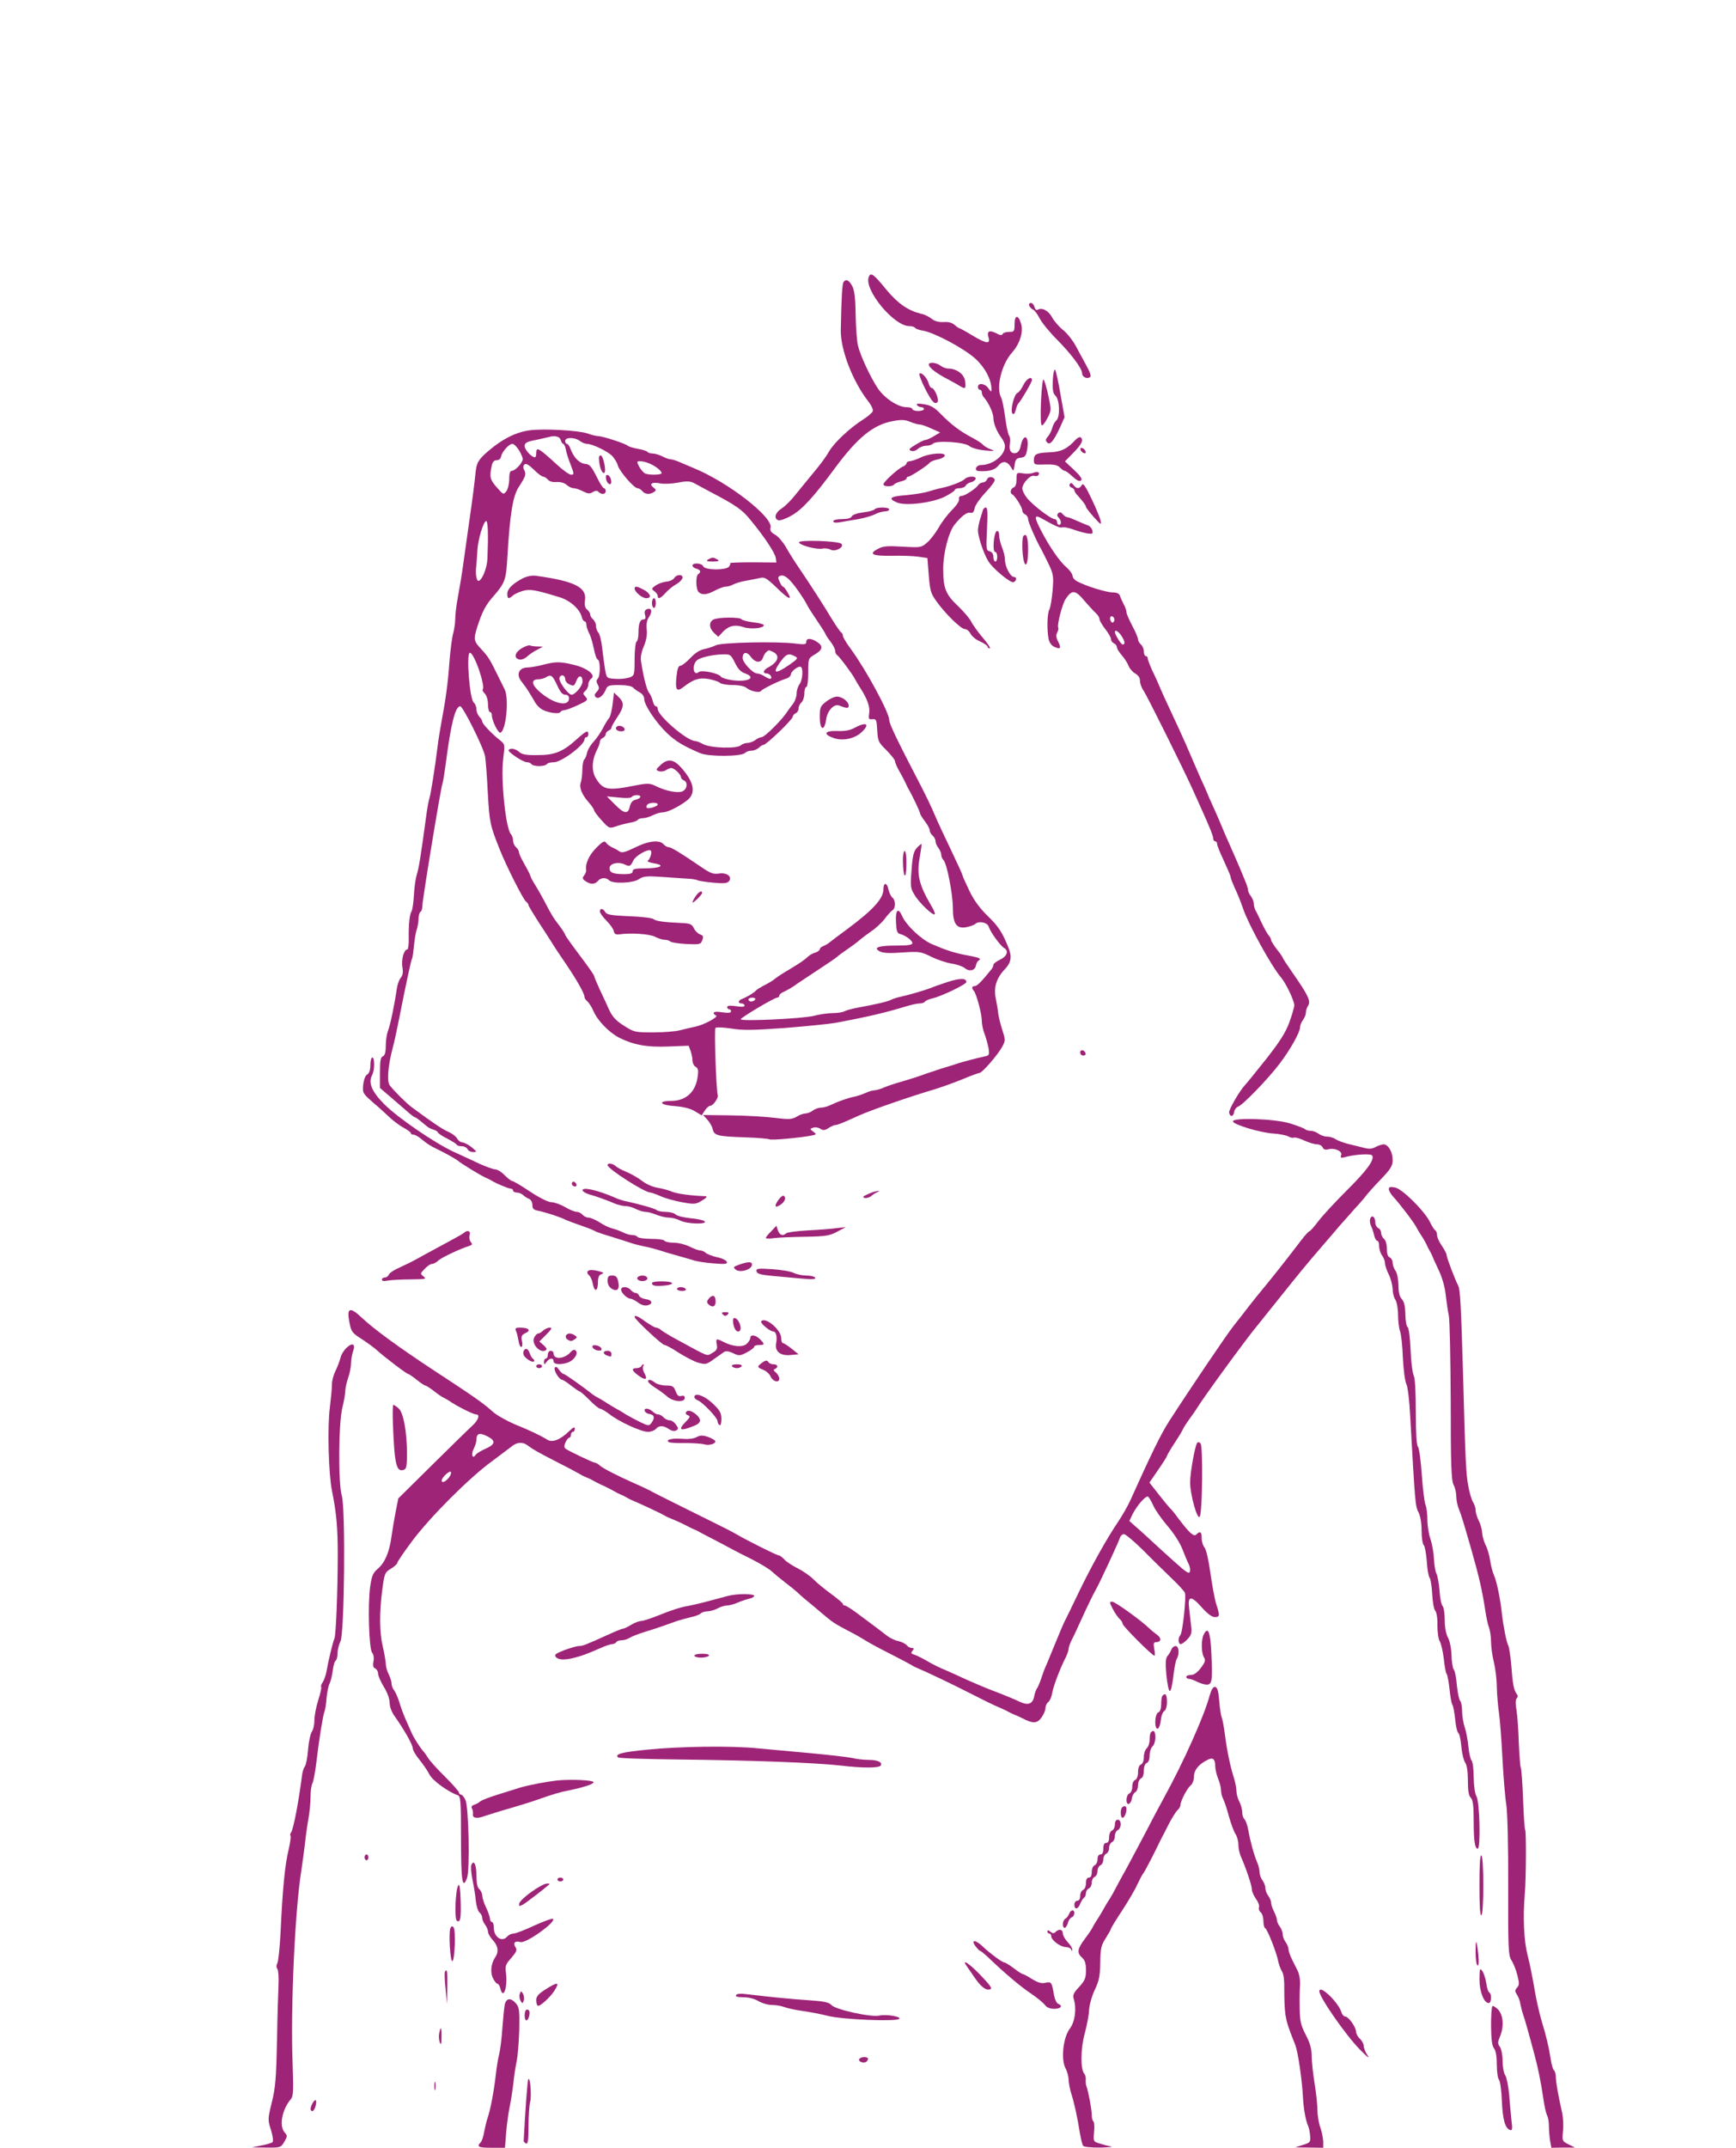 <?xml version="1.0" standalone="no"?>
<!DOCTYPE svg PUBLIC "-//W3C//DTD SVG 20010904//EN"
 "http://www.w3.org/TR/2001/REC-SVG-20010904/DTD/svg10.dtd">
<svg version="1.0" xmlns="http://www.w3.org/2000/svg"
 width="900pt" height="1113pt" viewBox="0 0 900 1113"
 preserveAspectRatio="xMidYMid meet">
<g transform="translate(0,1113) scale(0.1,-0.1)"
fill="#9e2478" stroke="none">
<path d="M4504 9695 c-26 -66 130 -255 210 -255 14 0 27 -4 30 -9 3 -5 23 -12
43 -15 60 -11 213 -93 270 -145 50 -46 82 -107 83 -156 0 -18 -1 -18 -16 3
-17 25 -54 30 -54 7 0 -8 5 -15 10 -15 6 0 10 -6 10 -14 0 -8 6 -21 13 -28 22
-25 47 -79 47 -103 0 -28 17 -71 42 -104 10 -13 18 -32 18 -43 0 -48 -64 -98
-125 -98 -25 0 -37 -29 -12 -31 50 -4 84 5 102 27 23 29 48 25 68 -10 11 -20
12 -19 17 14 4 29 10 36 32 38 22 3 27 9 33 42 13 74 -20 89 -34 16 -4 -19
-14 -32 -25 -34 -25 -5 -37 17 -30 51 3 15 1 33 -5 40 -5 7 -14 50 -20 95 -6
45 -15 91 -21 102 -27 51 2 171 56 232 41 46 60 106 48 149 -14 49 -34 49 -34
0 0 -39 -2 -41 -29 -41 -16 0 -31 -5 -33 -11 -3 -8 -14 -7 -35 5 -35 17 -48 9
-38 -23 11 -35 -13 -32 -81 9 -36 22 -69 40 -72 40 -3 0 -14 8 -24 17 -13 11
-32 16 -56 14 -25 -1 -46 4 -62 17 -14 11 -38 23 -55 26 -68 17 -119 52 -180
125 -65 80 -81 92 -91 66z"/>
<path d="M4373 9668 c-7 -11 -11 -85 -14 -248 -2 -102 61 -266 144 -372 15
-19 25 -42 22 -49 -4 -8 -24 -26 -46 -40 -73 -46 -155 -123 -181 -169 -14 -25
-49 -72 -77 -105 -27 -33 -70 -85 -94 -115 -23 -30 -57 -64 -75 -75 -33 -21
-42 -52 -17 -61 8 -3 38 7 66 23 55 30 115 94 229 249 117 158 199 224 300
242 43 8 63 7 89 -4 18 -8 41 -14 50 -14 9 0 36 -10 60 -21 l45 -20 -32 -19
c-18 -11 -38 -20 -45 -20 -6 0 -30 -12 -51 -25 -33 -20 -37 -25 -23 -31 11 -4
25 0 36 10 10 9 29 16 42 16 14 0 30 5 36 11 18 18 167 8 189 -13 11 -9 45
-19 79 -22 52 -5 56 -4 30 6 -16 6 -34 17 -40 24 -5 7 -32 24 -59 38 -62 33
-105 66 -159 121 -32 33 -52 45 -86 50 -31 5 -42 4 -37 -4 4 -6 14 -11 22 -11
8 0 14 -4 14 -10 0 -5 -13 -10 -30 -10 -16 0 -30 5 -30 10 0 6 -15 10 -32 10
-42 0 -112 46 -146 96 -38 56 -91 169 -104 223 -6 25 -11 98 -12 161 -1 78 -6
124 -16 144 -17 34 -34 43 -47 24z"/>
<path d="M5336 9546 c3 -8 12 -17 19 -20 8 -3 23 -23 35 -46 11 -22 51 -71 89
-109 74 -75 131 -150 131 -176 0 -18 24 -30 40 -20 10 6 2 25 -31 85 -5 8 -22
41 -39 72 -16 31 -47 71 -69 88 -21 17 -47 47 -57 66 -19 35 -53 52 -74 39 -7
-4 -14 2 -17 14 -3 12 -11 21 -19 21 -7 0 -11 -6 -8 -14z"/>
<path d="M4816 9237 c6 -17 46 -46 101 -74 23 -12 51 -28 62 -35 26 -16 30
-11 24 29 -5 34 -44 63 -87 63 -12 0 -30 7 -40 15 -25 19 -67 20 -60 2z"/>
<path d="M5458 9159 c-2 -51 1 -68 15 -81 21 -22 24 -110 3 -127 -8 -7 -17
-24 -21 -39 -4 -15 -14 -35 -23 -45 -12 -14 -13 -20 -3 -30 15 -15 32 5 67 79
l23 52 -21 118 c-11 66 -24 123 -28 128 -5 4 -10 -20 -12 -55z"/>
<path d="M4767 9193 c-6 -10 47 -120 69 -143 9 -10 17 -11 24 -4 11 11 -15 74
-31 74 -5 0 -11 11 -15 24 -7 28 -39 61 -47 49z"/>
<path d="M5305 9134 c-9 -19 -22 -37 -30 -40 -18 -7 -39 -94 -26 -107 7 -7 12
0 17 19 4 16 10 31 14 34 11 9 70 110 70 120 0 24 -29 7 -45 -26z"/>
<path d="M5397 9053 c-3 -65 -2 -122 3 -126 4 -5 17 11 29 34 22 42 22 43 6
118 -9 42 -20 80 -25 84 -4 5 -10 -45 -13 -110z"/>
<path d="M2745 8900 c-71 -10 -139 -44 -212 -106 -54 -46 -63 -63 -68 -117 -4
-44 -14 -123 -39 -297 -8 -58 -20 -141 -26 -185 -6 -44 -18 -115 -26 -158 -8
-42 -14 -94 -14 -115 0 -20 -5 -53 -10 -72 -6 -19 -15 -87 -20 -150 -8 -114
-20 -198 -42 -315 -6 -33 -15 -87 -19 -120 -14 -114 -37 -260 -44 -276 -3 -9
-10 -47 -15 -85 -29 -215 -39 -275 -49 -305 -6 -19 -13 -66 -15 -106 -2 -40
-8 -78 -12 -85 -11 -17 -16 -69 -15 -140 1 -32 -3 -58 -7 -58 -18 0 -32 -52
-26 -91 5 -28 2 -44 -9 -57 -8 -9 -17 -35 -20 -57 -11 -77 -34 -190 -46 -218
-6 -16 -11 -50 -11 -77 0 -33 -5 -50 -15 -54 -12 -4 -15 -23 -15 -85 l0 -79
56 -48 c31 -27 71 -61 88 -76 17 -15 34 -28 37 -28 5 0 17 -9 65 -49 6 -5 20
-12 32 -15 12 -4 22 -11 22 -14 0 -4 21 -19 48 -32 26 -14 49 -28 50 -32 2 -5
14 -8 27 -8 12 0 25 -7 29 -15 3 -8 16 -15 28 -15 22 0 22 1 -7 25 -16 13 -38
24 -47 25 -10 0 -22 9 -28 20 -6 11 -26 26 -44 34 -29 12 -80 46 -191 128 -29
22 -87 79 -114 113 -16 20 -10 99 14 191 9 32 24 102 34 154 33 167 62 304 67
312 3 4 7 34 10 65 3 32 9 71 15 87 5 16 9 42 9 57 0 15 5 31 10 34 6 3 10 18
10 33 0 30 95 608 104 632 3 8 10 51 16 95 27 212 50 305 76 305 14 0 122
-216 129 -260 3 -19 10 -105 14 -190 9 -154 11 -165 63 -295 33 -83 119 -253
134 -266 8 -6 14 -15 14 -19 0 -5 22 -41 48 -82 26 -40 57 -87 68 -105 10 -17
44 -69 76 -115 60 -89 98 -156 98 -174 0 -6 7 -17 16 -24 8 -8 22 -29 30 -48
21 -50 80 -111 133 -139 76 -38 146 -51 258 -46 l103 4 10 -26 c5 -14 10 -37
10 -50 0 -13 7 -28 16 -33 13 -7 16 -19 11 -51 -10 -79 -60 -125 -135 -126
-75 0 -62 -22 17 -27 46 -4 80 -12 104 -27 l35 -21 16 25 c9 14 22 25 29 25
14 0 43 41 38 55 -8 27 -19 341 -12 348 5 5 42 3 82 -3 60 -10 112 -9 279 3
113 9 232 21 265 27 156 29 259 53 366 86 26 8 56 14 67 14 12 0 23 4 27 9 3
5 20 13 38 17 46 10 177 73 177 85 0 21 -33 21 -98 0 -37 -12 -76 -26 -87 -31
-28 -11 -113 -36 -155 -45 -19 -4 -41 -11 -50 -16 -16 -9 -81 -24 -169 -40
-29 -5 -62 -14 -72 -19 -10 -6 -37 -10 -61 -10 -24 0 -68 -6 -98 -14 -59 -15
-380 -30 -380 -18 1 9 174 112 189 112 6 0 11 5 11 10 0 6 10 15 23 20 21 10
49 26 71 43 6 4 45 30 86 57 94 62 110 73 124 85 6 6 29 22 52 38 22 15 49 35
60 45 10 9 38 30 61 46 23 15 55 45 70 65 15 20 33 40 40 44 17 11 17 52 -1
66 -7 6 -16 25 -20 41 -7 38 -26 39 -26 2 0 -48 -52 -106 -188 -207 -48 -35
-91 -68 -97 -73 -5 -4 -18 -11 -27 -15 -10 -3 -18 -11 -18 -16 0 -5 -10 -13
-22 -17 -12 -3 -28 -12 -35 -18 -27 -24 -40 -33 -103 -71 -36 -21 -70 -44 -76
-50 -6 -5 -28 -19 -50 -30 -21 -11 -42 -24 -45 -28 -8 -11 -47 -34 -71 -43
-22 -8 -24 -24 -3 -24 8 0 15 -5 15 -11 0 -7 -16 -8 -45 -3 -30 4 -45 3 -45
-5 0 -6 5 -11 10 -11 6 0 10 -5 10 -11 0 -8 -15 -9 -45 -5 -27 5 -45 3 -45 -3
0 -5 5 -11 12 -13 17 -6 -60 -48 -106 -58 -23 -5 -59 -13 -81 -19 -22 -6 -84
-11 -138 -11 -95 0 -100 1 -153 35 -41 26 -59 46 -76 82 -12 27 -34 75 -50
108 -15 33 -28 64 -28 68 0 4 -34 53 -75 107 -41 54 -75 102 -75 106 0 3 -12
23 -27 43 -35 45 -46 64 -78 126 -15 28 -35 64 -45 80 -11 17 -22 36 -25 43
-3 6 -7 18 -10 25 -3 6 -16 32 -30 56 -14 24 -25 50 -25 56 0 7 -7 18 -15 25
-8 7 -15 22 -15 34 0 12 -5 27 -11 33 -27 27 -54 286 -40 392 9 74 9 74 -17
95 -41 32 -92 85 -92 97 0 6 -7 17 -15 25 -8 9 -15 26 -15 38 0 13 -6 29 -14
35 -21 17 -39 251 -21 258 21 7 84 -174 67 -191 -2 -3 3 -12 12 -21 9 -10 16
-33 16 -56 0 -21 5 -39 10 -39 6 0 10 -7 10 -17 0 -27 33 -94 44 -90 30 10 46
179 22 225 -7 15 -24 49 -37 75 -40 81 -47 93 -84 133 -39 42 -41 50 -21 114
25 78 43 114 84 160 61 70 66 85 73 210 12 212 28 309 57 354 37 57 41 68 30
90 -7 12 -6 22 1 29 7 7 22 -1 48 -26 20 -21 43 -37 49 -37 6 0 17 -7 25 -16
8 -9 25 -14 45 -12 20 1 40 -4 52 -15 10 -9 26 -17 36 -17 9 0 31 -7 48 -16
26 -13 36 -14 51 -4 14 8 22 9 30 1 16 -16 37 -13 37 4 0 8 -4 15 -9 15 -5 0
-23 28 -39 62 -26 51 -35 62 -58 64 -30 3 -59 32 -76 77 -5 15 -14 27 -19 27
-5 0 -9 7 -9 15 0 20 50 20 76 0 10 -8 27 -15 36 -15 29 0 111 -40 133 -64 12
-14 25 -35 28 -48 8 -30 84 -118 102 -118 7 0 18 -7 25 -15 14 -17 38 -19 60
-5 13 9 13 12 -3 24 -24 19 -6 29 36 21 19 -4 60 -2 92 4 46 9 63 8 84 -3 14
-8 49 -26 76 -41 143 -75 172 -95 217 -151 71 -86 126 -169 130 -196 l3 -23
-122 1 c-68 0 -121 -2 -118 -4 3 -3 0 -11 -6 -19 -17 -19 -125 -18 -133 2 -6
17 -56 21 -56 4 0 -6 9 -13 20 -16 22 -6 26 -18 10 -28 -14 -9 -13 -78 2 -93
17 -17 43 -15 85 8 21 11 46 20 56 20 10 0 28 5 40 12 12 6 42 15 67 19 25 4
57 11 71 14 22 6 35 -2 84 -49 63 -62 86 -72 58 -26 -9 17 -20 30 -24 30 -3 0
-11 11 -17 25 -10 21 -9 27 3 31 25 10 59 -23 123 -122 6 -10 15 -26 19 -34 4
-8 26 -43 50 -78 24 -35 43 -66 43 -68 0 -3 11 -20 25 -38 14 -18 25 -40 25
-49 0 -9 5 -19 10 -22 12 -7 83 -103 93 -125 4 -8 16 -28 27 -45 36 -56 52
-99 46 -132 -4 -29 -2 -32 17 -30 20 2 22 -3 25 -58 3 -55 6 -62 48 -103 24
-24 44 -50 44 -56 0 -7 11 -33 25 -57 14 -24 27 -51 31 -59 3 -8 10 -22 15
-30 17 -29 59 -117 59 -125 0 -4 11 -23 25 -41 14 -18 25 -39 25 -47 0 -8 7
-20 15 -27 8 -7 15 -20 15 -29 0 -9 7 -25 15 -35 8 -11 15 -27 15 -36 0 -9 5
-21 12 -28 17 -17 48 -176 48 -247 0 -82 19 -109 69 -100 20 4 40 11 46 16 18
18 63 10 71 -13 8 -28 61 -100 80 -111 25 -14 15 -43 -21 -60 -19 -9 -35 -21
-35 -27 0 -6 -4 -16 -10 -23 -49 -61 -74 -87 -86 -87 -16 0 -18 -11 -5 -25 13
-15 41 -119 41 -154 0 -17 6 -48 14 -68 8 -21 17 -55 21 -75 5 -35 4 -38 -22
-43 -46 -10 -106 -26 -138 -36 -16 -6 -43 -14 -60 -19 -16 -5 -46 -14 -65 -21
-19 -6 -51 -17 -70 -24 -19 -7 -62 -20 -95 -30 -33 -9 -75 -23 -93 -31 -18 -8
-40 -14 -48 -14 -9 0 -30 -6 -47 -14 -18 -8 -43 -16 -57 -19 -33 -6 -88 -26
-123 -43 -16 -8 -39 -14 -51 -14 -12 0 -31 -7 -42 -15 -10 -8 -27 -15 -37 -15
-11 0 -32 -7 -47 -17 -25 -14 -39 -15 -112 -6 -45 6 -148 12 -228 13 l-145 2
22 -24 c12 -13 25 -35 28 -50 8 -33 25 -37 172 -42 62 -2 116 -7 122 -10 9 -6
163 8 221 20 24 5 24 6 6 20 -18 13 -18 14 -1 20 10 4 26 2 37 -5 16 -10 24
-9 43 3 14 9 29 16 36 16 11 0 40 12 124 50 63 28 258 96 390 135 33 10 97 33
142 51 45 19 86 34 91 34 14 0 96 95 118 136 17 32 17 35 -1 91 -10 32 -19 69
-20 83 -1 14 -7 46 -12 73 -13 59 2 107 46 154 33 34 38 64 20 110 -32 81 -53
113 -109 167 -42 41 -71 81 -95 131 -19 40 -35 75 -35 79 0 4 -27 63 -59 130
-33 68 -71 150 -85 183 -13 32 -45 99 -71 149 -132 254 -165 324 -165 344 0
37 -120 259 -197 364 -24 32 -43 64 -43 71 0 7 -4 15 -8 17 -5 2 -28 35 -51
73 -45 75 -113 180 -172 267 -20 29 -49 75 -64 102 -15 26 -40 56 -56 65 -22
12 -28 21 -24 37 13 54 -221 236 -400 309 -22 9 -55 23 -73 31 -18 8 -39 14
-46 14 -8 0 -27 7 -42 15 -16 8 -39 15 -51 15 -12 0 -24 4 -27 9 -3 4 -25 11
-48 15 -23 4 -47 11 -53 16 -14 12 -131 50 -154 50 -9 0 -34 6 -56 14 -48 16
-231 26 -300 16z m162 -50 c3 -11 9 -20 13 -20 4 0 10 -12 13 -27 2 -16 14
-52 25 -80 19 -49 19 -53 3 -53 -9 0 -41 22 -71 50 -101 92 -110 97 -110 60 0
-11 -3 -20 -7 -20 -18 1 -53 40 -53 58 0 17 10 23 58 32 31 7 62 14 67 15 31
10 57 3 62 -15z m-217 -52 c11 -18 20 -39 20 -47 0 -19 -39 -61 -57 -61 -9 0
-13 -14 -13 -43 0 -24 -7 -52 -15 -63 -15 -18 -16 -18 -50 21 -35 40 -38 54
-26 110 4 21 12 30 26 30 12 0 21 8 23 20 5 25 41 65 59 65 7 0 22 -15 33 -32z
m677 -70 c33 -14 63 -38 63 -50 0 -9 -61 -11 -85 -2 -8 4 -22 19 -31 35 -14
27 -13 29 5 29 11 0 33 -5 48 -12z m-838 -345 c1 -50 1 -65 -2 -148 -2 -50
-29 -115 -47 -115 -10 0 -16 38 -11 75 1 11 4 48 6 83 3 58 32 152 46 152 4 0
7 -21 8 -47z m1386 -2433 c-3 -5 -13 -10 -21 -10 -8 0 -14 5 -14 10 0 6 9 10
21 10 11 0 17 -4 14 -10z"/>
<path d="M5574 8849 c-41 -45 -74 -61 -133 -63 -68 -3 -81 -9 -81 -41 0 -23 3
-24 58 -22 44 1 63 -2 76 -15 10 -10 21 -18 26 -18 5 0 23 -13 41 -30 23 -21
36 -27 44 -19 7 7 -5 24 -37 54 l-47 44 44 45 c43 43 55 69 36 80 -4 3 -17 -4
-27 -15z"/>
<path d="M5602 8799 c2 -7 10 -15 17 -17 8 -3 12 1 9 9 -2 7 -10 15 -17 17 -8
3 -12 -1 -9 -9z"/>
<path d="M4775 8760 c-22 -11 -48 -19 -57 -20 -10 0 -18 -5 -18 -10 0 -6 -9
-14 -19 -18 -24 -9 -101 -79 -101 -92 0 -13 47 -13 55 -1 3 5 19 12 35 16 17
4 30 11 30 16 0 5 4 9 9 9 12 0 103 60 112 73 4 5 21 12 39 16 19 3 35 12 38
19 6 19 -77 14 -123 -8z"/>
<path d="M3107 8733 c5 -37 18 -61 27 -52 10 10 -7 89 -20 89 -9 0 -11 -10 -7
-37z"/>
<path d="M5355 8679 c-11 -4 -35 -5 -52 -2 -32 5 -33 4 -33 -31 0 -23 -5 -39
-15 -42 -16 -6 -21 -30 -7 -36 13 -6 52 -67 52 -83 0 -9 7 -18 15 -21 8 -4 15
-14 15 -24 0 -15 42 -112 70 -160 4 -8 21 -41 36 -72 25 -53 27 -64 21 -138
-4 -44 -11 -89 -17 -99 -11 -22 -13 -102 -4 -151 4 -20 16 -36 30 -42 32 -15
37 -7 20 27 -11 20 -12 34 -5 47 5 10 8 22 5 26 -7 12 21 121 38 147 33 50 50
49 97 -7 24 -28 52 -58 62 -67 9 -8 17 -22 17 -29 0 -8 14 -31 30 -52 17 -21
30 -45 30 -53 0 -8 7 -17 15 -21 8 -3 15 -12 15 -19 0 -8 12 -27 26 -43 14
-16 30 -41 35 -55 6 -14 21 -32 34 -39 16 -9 25 -22 25 -38 0 -13 8 -36 18
-50 19 -28 209 -410 257 -517 15 -33 35 -78 45 -100 41 -91 60 -138 60 -151 0
-8 5 -14 10 -14 6 0 10 -6 10 -14 0 -8 16 -47 35 -87 19 -41 35 -78 35 -84 0
-6 10 -31 21 -56 12 -24 32 -73 44 -109 29 -84 147 -298 196 -355 25 -29 69
-121 69 -144 0 -11 -12 -51 -26 -90 -19 -52 -50 -100 -119 -188 -52 -65 -100
-125 -108 -133 -30 -31 -88 -132 -85 -146 5 -24 23 -21 26 3 2 12 11 25 20 28
24 7 159 147 216 223 55 72 106 163 106 189 0 10 7 27 15 37 8 11 15 28 15 38
0 10 5 27 12 37 14 23 0 54 -77 164 -30 43 -55 81 -55 84 0 3 -13 22 -30 43
-16 21 -30 43 -30 48 0 6 -6 17 -12 24 -7 7 -23 36 -36 63 -13 28 -27 58 -33
67 -5 10 -9 26 -9 36 0 10 -7 27 -15 38 -8 10 -15 25 -15 32 0 8 -7 30 -16 50
-8 21 -22 52 -29 70 -8 18 -21 48 -29 67 -9 20 -22 50 -30 68 -8 17 -22 50
-31 72 -9 22 -23 54 -30 70 -8 17 -24 53 -36 80 -11 28 -32 75 -46 105 -13 30
-30 69 -37 85 -30 71 -45 104 -75 170 -64 137 -93 200 -105 230 -7 17 -23 51
-35 76 -11 25 -21 51 -21 58 0 6 -4 11 -10 11 -5 0 -10 11 -10 24 0 13 -7 29
-15 36 -8 7 -15 19 -15 26 0 8 -13 40 -30 71 -16 31 -30 62 -30 70 0 8 -6 27
-14 41 -8 15 -17 35 -20 45 -4 11 -16 17 -38 17 -33 0 -142 34 -185 58 -13 7
-23 20 -23 30 -1 9 -15 28 -31 42 -34 28 -88 106 -131 189 -38 73 -37 87 3 64
71 -40 94 -50 106 -46 7 3 32 -2 55 -10 24 -9 57 -18 74 -21 28 -4 31 -3 27
15 -3 12 -13 23 -22 26 -9 3 -35 14 -58 24 -23 11 -46 19 -51 19 -5 0 -15 7
-22 15 -9 11 -16 13 -24 5 -7 -7 -6 -14 2 -22 15 -15 16 -38 2 -38 -5 0 -10 7
-10 15 0 8 -6 15 -13 15 -18 0 -109 69 -141 107 -14 17 -26 40 -26 51 0 28 43
74 63 66 8 -3 18 -1 21 5 9 14 -6 20 -29 10z m420 -769 c-6 -9 -9 -9 -16 1
-10 17 0 34 13 21 6 -6 7 -16 3 -22z m39 -75 c18 -28 21 -45 6 -45 -8 0 -40
51 -40 65 0 14 19 3 34 -20z"/>
<path d="M3142 8649 c1 -12 9 -24 16 -27 9 -3 13 3 10 19 -1 12 -9 24 -16 27
-9 3 -13 -3 -10 -19z"/>
<path d="M5002 8648 c-14 -14 -73 -37 -122 -47 -19 -4 -51 -13 -70 -19 -19 -6
-70 -14 -112 -18 -83 -6 -97 -17 -48 -38 46 -19 182 -2 248 30 28 15 52 30 52
35 0 5 11 9 25 9 13 0 28 6 32 14 4 8 17 15 27 17 11 2 21 10 24 17 5 16 -40
16 -56 0z"/>
<path d="M5117 8645 c-4 -8 -13 -15 -21 -15 -8 0 -19 -6 -23 -12 -13 -20 -71
-58 -88 -58 -10 0 -15 -7 -13 -17 2 -10 -15 -35 -38 -57 -22 -23 -53 -63 -68
-91 -16 -27 -42 -62 -60 -77 -30 -26 -34 -26 -126 -21 -78 5 -102 3 -128 -11
-52 -27 -29 -38 72 -36 50 1 112 -1 138 -5 l46 -7 7 -89 c6 -77 11 -95 37
-131 46 -66 130 -148 150 -148 10 0 23 -11 29 -23 6 -13 28 -32 50 -41 21 -10
39 -22 39 -27 0 -5 5 -9 11 -9 6 0 -9 24 -34 53 -24 28 -52 66 -61 84 -8 17
-39 53 -67 80 -67 63 -79 94 -79 195 0 84 29 195 61 232 36 44 63 63 79 59 13
-3 19 3 23 24 3 16 29 52 57 82 28 29 49 58 47 65 -6 17 -34 19 -40 1z"/>
<path d="M5546 8621 c-4 -6 0 -14 8 -17 9 -3 16 -10 16 -15 0 -5 8 -18 18 -28
30 -34 42 -50 42 -58 0 -4 19 -28 41 -53 36 -40 40 -42 35 -19 -3 15 -24 66
-47 114 -33 69 -44 84 -51 71 -12 -21 -28 -20 -43 1 -8 11 -14 13 -19 4z"/>
<path d="M4535 8491 c-3 -5 -30 -13 -59 -16 -32 -4 -57 -13 -60 -21 -4 -9 -21
-14 -51 -14 -27 0 -45 -5 -45 -11 0 -8 12 -9 38 -5 20 4 62 11 93 16 32 6 70
17 85 25 16 8 39 15 52 15 12 0 22 5 22 10 0 13 -67 13 -75 1z"/>
<path d="M5096 8488 c-2 -7 -8 -29 -15 -49 -6 -19 -11 -46 -11 -58 0 -30 29
-119 53 -158 21 -37 115 -115 131 -110 16 5 19 27 3 27 -19 0 -47 54 -47 90 0
15 -7 44 -15 63 -8 20 -15 48 -15 63 0 16 -5 24 -12 22 -16 -6 -24 -108 -9
-108 6 0 11 -11 11 -25 0 -14 -4 -25 -10 -25 -5 0 -10 11 -10 24 0 15 -7 26
-19 29 -19 4 -19 12 -14 116 4 82 3 111 -6 111 -6 0 -13 -6 -15 -12z"/>
<path d="M5306 8353 c-8 -8 -8 -81 0 -122 11 -51 24 -24 24 49 0 64 -8 89 -24
73z"/>
<path d="M4142 8319 c5 -15 91 -38 122 -32 13 3 33 0 43 -6 24 -12 72 14 55
31 -15 15 -225 22 -220 7z"/>
<path d="M3670 8230 c-11 -7 -4 -10 25 -10 29 0 36 3 25 10 -8 5 -19 10 -25
10 -5 0 -17 -5 -25 -10z"/>
<path d="M2710 8133 c-52 -27 -80 -55 -80 -80 0 -27 7 -29 29 -9 9 8 32 18 52
24 37 10 63 6 187 -32 56 -16 107 -61 118 -103 3 -13 10 -23 15 -23 5 0 9 -8
9 -17 0 -10 7 -31 15 -46 8 -15 18 -51 24 -80 5 -28 14 -53 20 -55 14 -5 14
-85 0 -99 -8 -8 -8 -17 0 -31 9 -16 7 -24 -5 -37 -12 -12 -14 -19 -6 -27 14
-14 40 6 53 39 8 20 15 23 68 23 37 0 65 -5 73 -13 7 -8 23 -19 36 -26 13 -7
22 -21 22 -34 0 -31 62 -123 119 -177 44 -42 86 -67 171 -103 43 -19 213 -18
232 1 7 7 22 12 34 12 13 0 29 7 38 15 8 8 19 15 24 15 15 0 152 132 152 146
0 6 7 14 15 18 8 3 15 14 15 24 0 11 7 25 15 32 8 7 15 28 15 46 0 19 5 34 10
34 6 0 10 31 10 74 0 74 0 74 35 95 41 24 44 43 10 65 -31 20 -55 20 -55 0 0
-14 -8 -15 -57 -9 -95 12 -382 6 -412 -9 -14 -7 -42 -16 -61 -20 -22 -4 -48
-21 -71 -46 -21 -22 -44 -40 -52 -40 -10 0 -16 -17 -20 -57 -7 -68 1 -80 34
-55 53 42 85 52 134 43 26 -5 52 -14 58 -20 6 -6 36 -11 66 -11 32 0 61 -6 70
-14 21 -18 68 -28 76 -17 6 10 95 54 133 65 12 4 22 14 22 21 0 16 40 46 52
39 13 -8 9 -69 -7 -90 -8 -10 -15 -32 -15 -47 0 -16 -8 -39 -17 -52 -10 -12
-25 -33 -33 -45 -27 -42 -116 -130 -131 -130 -8 0 -23 -7 -33 -15 -11 -8 -29
-15 -41 -15 -12 0 -27 -6 -34 -12 -18 -19 -158 -15 -196 6 -16 9 -35 16 -41
16 -42 0 -194 131 -194 166 0 8 -4 14 -10 14 -5 0 -13 12 -16 28 -4 15 -12 34
-19 42 -12 14 -30 84 -42 166 -3 18 3 49 15 75 12 29 18 58 15 85 -3 29 0 50
12 67 19 29 13 49 -11 40 -11 -4 -14 -13 -10 -29 5 -17 2 -24 -8 -24 -18 0
-26 -22 -26 -70 0 -21 -4 -42 -10 -45 -5 -3 -10 -44 -10 -91 0 -83 -1 -85 -27
-95 -15 -5 -47 -9 -72 -7 -46 3 -46 3 -54 48 -4 25 -11 75 -15 112 -4 37 -13
73 -20 80 -6 6 -12 22 -12 34 0 12 -7 27 -15 34 -8 7 -15 18 -15 25 0 7 -7 19
-16 26 -11 9 -15 24 -11 50 9 66 -57 98 -253 125 -22 3 -48 -2 -70 -13z m1301
-383 c34 -19 22 -52 -29 -79 -25 -13 -29 -31 -8 -31 16 0 31 -18 22 -27 -3 -3
-17 2 -30 11 -14 9 -32 16 -41 16 -22 0 -75 57 -75 80 0 32 22 35 42 7 24 -33
54 -35 64 -4 6 19 21 36 32 37 2 0 12 -5 23 -10z m-201 -54 c14 -30 30 -48 51
-55 63 -22 19 -47 -64 -36 -29 4 -55 12 -59 18 -11 18 -101 37 -116 24 -10 -8
-16 -7 -22 2 -9 16 -2 47 14 60 17 14 82 29 133 30 39 1 42 -1 63 -43z m311
33 c18 -9 16 -13 -30 -45 -72 -49 -88 -45 -49 11 33 47 46 52 79 34z"/>
<path d="M3495 8134 c-6 -9 -24 -17 -41 -18 -17 -2 -42 -11 -55 -20 -22 -16
-23 -18 -6 -30 9 -7 17 -18 17 -25 0 -18 14 -13 41 17 13 15 38 35 54 44 17 9
31 24 33 32 5 21 -30 21 -43 0z"/>
<path d="M3290 8080 c0 -17 39 -50 60 -50 30 0 24 23 -11 43 -35 19 -49 22
-49 7z"/>
<path d="M3380 8005 c0 -14 5 -25 10 -25 6 0 10 11 10 25 0 14 -4 25 -10 25
-5 0 -10 -11 -10 -25z"/>
<path d="M3698 7919 c-24 -14 -22 -44 4 -69 l22 -20 23 25 c30 32 63 40 108
25 37 -12 105 -6 105 10 0 5 -25 12 -55 15 -30 4 -58 11 -61 16 -7 12 -125 11
-146 -2z"/>
<path d="M2702 7769 c-35 -23 -39 -51 -8 -57 10 -2 28 5 39 16 12 11 36 27 52
35 l30 16 -27 1 c-14 0 -32 2 -40 5 -7 3 -28 -5 -46 -16z"/>
<path d="M2815 7685 c-27 -7 -64 -14 -81 -14 -44 -1 -60 -37 -30 -73 11 -14
30 -40 41 -59 11 -18 25 -41 31 -52 6 -10 20 -24 30 -31 27 -18 91 -29 99 -16
3 5 13 10 21 10 8 0 40 12 70 26 52 24 54 27 39 44 -14 15 -14 18 0 30 8 7 15
22 15 33 0 11 7 25 16 31 24 18 -23 55 -92 71 -70 17 -93 17 -159 0z m73 -105
c16 -36 28 -50 42 -50 13 0 20 -7 20 -19 0 -40 -62 -33 -127 14 -66 48 -79 85
-30 85 12 0 29 5 37 10 26 17 34 11 58 -40z m42 32 c0 -11 10 -24 23 -29 21
-10 25 -8 35 19 12 32 32 30 32 -4 0 -22 -38 -68 -57 -68 -16 0 -63 62 -63 83
0 10 7 17 15 17 8 0 15 -8 15 -18z"/>
<path d="M3176 7481 c-4 -33 -12 -66 -19 -73 -7 -8 -21 -31 -32 -53 -11 -21
-33 -53 -48 -69 -16 -17 -31 -43 -34 -59 -3 -15 -10 -30 -14 -33 -5 -3 -9 -26
-10 -52 0 -26 -4 -56 -8 -67 -10 -25 6 -64 42 -104 15 -17 27 -35 27 -40 0 -5
18 -29 39 -52 38 -42 40 -43 73 -32 18 7 50 15 71 19 20 3 40 10 43 15 3 5 15
9 27 9 12 0 35 7 51 15 15 8 38 15 50 15 24 0 76 24 124 59 53 38 43 98 -32
179 -36 38 -66 41 -102 7 -24 -22 -25 -25 -9 -31 10 -4 26 -2 36 4 10 7 23 12
29 12 15 0 50 -33 50 -46 0 -7 7 -14 15 -18 21 -8 19 -43 -5 -56 -23 -12 -87
0 -139 26 -31 15 -42 16 -100 5 -151 -30 -174 -26 -212 36 -23 38 -21 95 6
147 8 16 15 35 15 42 0 8 7 17 15 20 8 4 15 12 15 19 0 7 7 15 15 19 8 3 15
10 15 15 0 6 14 30 30 54 36 54 38 76 6 106 l-23 22 -7 -60z m144 -480 c0 -5
-11 -12 -24 -15 -17 -4 -26 -15 -31 -36 -9 -41 -29 -38 -78 12 l-41 41 62 -6
c36 -4 64 -3 67 3 8 12 45 13 45 1z m90 -40 c0 -10 -50 -25 -57 -17 -3 2 -2 9
2 15 8 13 55 15 55 2z"/>
<path d="M4283 7494 c-30 -23 -33 -30 -33 -80 0 -68 24 -77 33 -12 6 45 41 82
67 72 38 -15 50 -16 50 -2 0 22 -33 48 -61 48 -13 0 -39 -12 -56 -26z"/>
<path d="M4430 7358 c-25 -13 -51 -18 -90 -16 -66 2 -75 -17 -17 -37 46 -16
108 -3 143 30 47 43 26 57 -36 23z"/>
<path d="M3197 7364 c-11 -11 3 -24 24 -24 12 0 19 5 17 13 -5 14 -31 21 -41
11z"/>
<path d="M2991 7300 c-73 -66 -115 -83 -203 -83 -59 -1 -82 3 -96 16 -19 17
-44 22 -55 11 -8 -9 74 -64 95 -64 9 0 20 -4 23 -10 3 -5 21 -10 40 -10 19 0
37 5 40 10 3 6 20 10 37 10 38 0 157 88 158 118 0 6 5 12 10 12 6 0 10 7 10
15 0 23 -11 18 -59 -25z"/>
<path d="M3088 6733 c-35 -36 -55 -82 -49 -111 1 -8 -4 -20 -11 -29 -10 -13
-9 -18 7 -29 25 -18 49 -18 65 1 15 18 42 19 58 3 19 -19 123 -15 154 6 23 15
40 17 115 12 48 -4 108 -7 133 -9 25 -1 50 -5 55 -8 6 -4 42 -9 81 -13 56 -5
73 -4 83 7 19 24 -11 47 -53 40 -28 -4 -44 2 -92 35 -110 75 -155 102 -168
102 -8 0 -19 7 -26 15 -20 24 -79 18 -148 -17 -52 -25 -67 -29 -81 -20 -9 7
-26 16 -38 21 -11 6 -24 15 -28 20 -10 17 -19 13 -57 -26z m286 -36 c-4 -12
-11 -25 -16 -28 -5 -3 10 -9 33 -13 62 -10 32 -26 -48 -26 -49 0 -63 -3 -63
-15 0 -11 -12 -15 -44 -15 -57 0 -76 8 -76 31 0 24 43 35 77 20 28 -13 31 -12
47 21 12 24 75 60 89 51 4 -3 5 -14 1 -26z"/>
<path d="M4754 6737 c-17 -18 -23 -41 -28 -114 -7 -85 -6 -96 15 -130 23 -40
96 -110 105 -101 3 3 -4 21 -15 39 -69 118 -80 166 -61 267 5 30 9 57 7 58 -1
1 -12 -7 -23 -19z"/>
<path d="M4681 6668 c1 -87 17 -105 18 -20 1 42 -3 72 -9 72 -5 0 -10 -24 -9
-52z"/>
<path d="M3606 6485 c-9 -13 -16 -27 -16 -31 0 -9 50 39 50 49 0 15 -18 6 -34
-18z"/>
<path d="M3110 6407 c0 -8 15 -29 34 -48 19 -19 36 -43 38 -54 3 -15 10 -19
28 -17 61 9 157 2 185 -12 17 -9 39 -16 50 -16 12 0 25 -4 30 -9 6 -5 43 -11
84 -13 69 -3 74 -2 82 20 7 18 5 24 -12 30 -11 4 -26 19 -32 32 -11 22 -20 25
-67 27 -88 4 -128 9 -142 20 -7 6 -64 13 -127 15 -92 4 -115 8 -123 21 -11 20
-28 22 -28 4z"/>
<path d="M4645 6353 c2 -47 6 -59 21 -63 30 -8 64 -34 64 -47 0 -10 -23 -13
-82 -13 -94 0 -124 -11 -87 -30 16 -9 50 -11 116 -6 89 6 96 5 151 -22 32 -16
81 -32 108 -36 27 -4 57 -15 66 -23 22 -19 52 -13 57 12 2 11 8 23 14 27 17
11 7 15 -63 28 -63 12 -106 26 -180 58 -54 24 -131 96 -152 143 -21 48 -36 36
-33 -28z"/>
<path d="M5600 5676 c0 -9 7 -16 16 -16 9 0 14 5 12 12 -6 18 -28 21 -28 4z"/>
<path d="M1920 5610 c0 -25 -6 -42 -16 -48 -10 -5 -18 -27 -21 -53 -4 -43 -3
-45 53 -94 32 -27 72 -64 90 -81 18 -16 49 -39 68 -49 20 -11 36 -23 36 -27 0
-5 6 -8 13 -8 8 0 25 -9 38 -20 40 -32 42 -34 113 -69 37 -19 73 -40 80 -46
14 -13 112 -73 140 -86 12 -5 28 -13 36 -18 24 -15 87 -41 99 -41 6 0 11 -4
11 -10 0 -5 9 -10 19 -10 11 0 26 -6 33 -13 7 -7 21 -16 31 -20 10 -4 17 -17
17 -31 0 -20 6 -26 33 -31 38 -8 115 -33 139 -46 10 -5 46 -18 80 -30 35 -12
68 -25 73 -29 6 -4 44 -17 85 -29 41 -13 86 -27 100 -32 14 -5 45 -13 70 -18
25 -5 59 -14 75 -19 17 -6 57 -18 90 -27 33 -9 74 -21 90 -26 17 -6 63 -13
104 -16 61 -5 73 -4 69 8 -3 8 -25 19 -51 24 -25 6 -52 16 -59 23 -6 6 -19 12
-28 12 -9 0 -33 9 -55 20 -22 11 -58 20 -82 20 -23 0 -45 5 -48 10 -3 6 -35
10 -70 10 -35 0 -67 5 -70 10 -3 6 -16 10 -28 10 -12 0 -34 6 -48 14 -14 7
-39 16 -55 20 -16 4 -46 18 -66 32 -21 13 -46 24 -57 24 -10 0 -24 7 -31 15
-7 8 -20 15 -30 15 -10 0 -38 11 -61 25 -24 14 -56 25 -71 25 -15 0 -62 23
-110 55 -45 30 -87 55 -93 55 -5 0 -23 14 -39 30 -16 17 -38 30 -48 30 -10 0
-49 14 -86 31 -37 17 -96 45 -132 61 -98 46 -287 175 -357 245 -65 65 -85 112
-64 151 14 26 14 92 1 92 -5 0 -10 -18 -10 -40z"/>
<path d="M6392 5318 c6 -17 143 -58 209 -62 31 -2 66 -9 78 -15 12 -7 25 -9
30 -6 5 2 29 -4 52 -15 24 -11 54 -20 67 -20 12 0 25 -7 29 -16 4 -10 13 -14
29 -10 34 9 75 -10 67 -30 -5 -14 -2 -16 18 -11 51 15 136 20 143 9 13 -22
-28 -78 -133 -182 -58 -58 -124 -129 -146 -158 -21 -28 -42 -52 -46 -52 -4 0
-23 -21 -43 -47 -64 -84 -130 -168 -184 -234 -29 -35 -69 -84 -88 -109 -19
-25 -54 -70 -78 -100 -38 -48 -232 -335 -338 -500 -39 -61 -90 -165 -198 -405
-12 -27 -40 -76 -62 -109 -62 -92 -139 -230 -207 -371 -34 -71 -66 -137 -71
-146 -5 -9 -25 -56 -45 -105 -20 -49 -42 -102 -49 -119 -8 -16 -20 -48 -27
-70 -7 -22 -17 -46 -22 -53 -5 -6 -13 -27 -16 -45 -8 -38 -32 -46 -76 -25 -16
8 -68 30 -115 48 -47 17 -116 47 -155 64 -38 18 -90 41 -115 52 -25 10 -66 30
-91 45 -25 15 -56 30 -68 34 -18 5 -20 9 -10 21 9 11 8 14 -4 14 -8 0 -20 6
-26 14 -7 8 -27 18 -44 22 -18 3 -44 16 -59 28 -25 20 -42 32 -161 121 -26 19
-52 35 -57 35 -6 0 -10 3 -10 8 0 4 -28 28 -61 52 -34 25 -76 59 -93 77 -17
17 -53 42 -81 56 -27 14 -59 34 -69 46 -11 12 -24 21 -29 21 -10 0 -166 78
-222 111 -16 10 -86 45 -155 79 -148 73 -272 135 -297 149 -10 5 -45 22 -78
36 -87 39 -158 75 -176 91 -8 8 -19 14 -24 14 -10 0 -135 60 -152 72 -9 7 -9
16 -1 34 6 13 15 24 20 24 4 0 8 7 8 15 0 8 5 15 10 15 6 0 10 7 10 16 0 12
-8 8 -31 -14 -44 -43 -86 -59 -111 -43 -35 22 -92 49 -169 80 -42 18 -94 47
-115 66 -49 44 -96 77 -307 215 -181 119 -308 212 -372 272 -62 59 -79 51 -63
-27 9 -46 14 -53 63 -84 29 -19 65 -45 79 -58 37 -34 154 -123 162 -123 3 0
23 -13 44 -30 21 -17 41 -30 45 -30 4 0 24 -13 44 -28 20 -16 43 -32 51 -35 8
-4 29 -16 45 -27 39 -25 111 -60 124 -60 21 0 11 -29 -19 -57 -17 -15 -111
-107 -208 -203 l-177 -175 -13 -65 c-7 -36 -17 -94 -22 -130 -11 -84 -35 -139
-72 -170 -24 -21 -31 -36 -39 -93 -13 -95 -6 -321 10 -341 8 -10 11 -28 7 -46
-4 -22 -1 -32 9 -36 8 -4 15 -15 15 -26 0 -12 14 -43 30 -70 18 -28 30 -62 30
-82 0 -19 10 -47 24 -67 50 -70 96 -151 96 -169 0 -10 16 -37 35 -60 19 -23
42 -57 51 -75 14 -30 95 -90 147 -108 15 -6 17 -26 17 -226 0 -217 7 -266 31
-204 16 41 9 370 -8 405 -7 16 -18 28 -23 28 -6 0 -10 5 -10 10 0 6 -33 43
-73 83 -40 39 -79 83 -87 96 -8 13 -19 29 -25 35 -19 22 -50 71 -61 96 -6 14
-20 45 -31 70 -11 25 -26 65 -33 90 -8 25 -20 52 -27 61 -7 8 -13 24 -13 35 0
10 -7 32 -15 48 -8 15 -15 40 -15 55 -1 14 -7 53 -15 86 -18 73 -19 178 -3
297 11 84 13 90 45 109 18 11 33 25 33 30 0 6 34 56 76 112 93 125 299 331
414 414 47 35 92 69 101 76 26 23 57 26 81 9 34 -25 54 -36 143 -82 86 -44
105 -54 133 -70 9 -6 24 -13 32 -16 8 -3 22 -9 30 -14 8 -5 35 -19 60 -30 25
-12 52 -26 60 -31 8 -5 22 -12 30 -15 8 -3 22 -10 30 -15 8 -5 22 -12 30 -15
32 -13 146 -66 160 -75 8 -5 22 -12 30 -15 29 -11 85 -37 100 -46 8 -4 22 -11
30 -14 8 -3 22 -10 30 -15 8 -5 38 -20 65 -34 58 -30 72 -38 100 -53 11 -6 57
-30 102 -52 45 -23 92 -51 105 -64 13 -12 43 -37 68 -56 25 -19 52 -41 61 -49
9 -9 27 -25 40 -36 14 -11 51 -42 84 -70 62 -53 70 -58 150 -100 28 -14 64
-35 80 -45 17 -11 66 -38 110 -60 86 -44 105 -54 133 -70 9 -6 24 -13 32 -16
32 -13 148 -68 210 -99 152 -77 177 -89 210 -103 19 -8 42 -19 50 -24 8 -4 22
-11 30 -14 8 -3 26 -11 40 -18 55 -29 77 -28 99 3 12 16 21 38 21 49 0 11 6
25 14 31 8 6 16 24 19 39 7 42 40 130 73 195 8 16 14 35 14 42 0 7 6 26 14 42
8 15 28 57 44 93 38 84 71 151 82 170 18 30 118 246 125 268 3 12 13 22 22 22
8 0 52 -37 98 -82 45 -46 112 -111 147 -145 36 -34 68 -69 71 -77 8 -21 -12
-209 -24 -220 -13 -14 -11 -46 2 -46 7 0 23 12 36 26 20 22 23 33 18 70 -3 24
-7 64 -10 88 -9 67 10 69 64 8 30 -34 54 -52 69 -52 26 0 27 7 7 69 -8 25 -21
98 -30 160 -9 67 -22 122 -30 131 -8 9 -15 31 -15 48 0 34 -8 40 -28 20 -13
-13 -35 7 -92 82 -18 25 -38 50 -45 55 -6 6 -32 38 -58 71 l-48 61 46 67 c25
36 45 68 45 71 0 3 12 24 27 48 39 59 51 80 59 97 4 8 19 31 33 50 14 19 31
43 36 52 32 53 263 370 316 432 9 12 59 73 109 136 104 130 139 173 226 274
34 39 74 86 90 105 16 18 52 58 79 89 28 30 55 62 61 71 7 9 39 45 73 80 52
54 61 70 61 100 0 42 -23 81 -48 81 -9 -1 -28 -7 -41 -14 -17 -10 -34 -11 -60
-4 -20 5 -56 14 -81 20 -25 6 -54 17 -65 24 -11 8 -31 14 -45 14 -14 0 -34 7
-44 15 -11 8 -29 15 -41 15 -12 0 -25 4 -30 9 -6 5 -41 18 -79 30 -81 24 -301
31 -294 9z m-3862 -1633 c42 -22 37 -41 -14 -63 -24 -11 -47 -25 -50 -31 -16
-25 -25 2 -11 29 8 16 15 37 15 48 0 35 16 40 60 17z m-206 -216 c-18 -20 -34
-25 -34 -11 0 16 44 56 48 43 2 -7 -4 -21 -14 -32z m3656 -143 c10 -22 43 -69
73 -104 33 -38 64 -87 77 -120 12 -31 26 -65 31 -74 11 -21 12 -48 2 -48 -12
1 -33 19 -140 116 -54 50 -114 105 -133 121 l-35 31 16 34 c23 46 69 99 81 92
5 -3 18 -25 28 -48z"/>
<path d="M3150 5092 c0 -19 192 -142 222 -142 5 0 28 -8 51 -18 23 -11 74 -25
112 -32 66 -12 73 -11 105 9 19 11 28 21 20 22 -83 3 -149 13 -175 23 -18 8
-52 17 -76 21 -25 4 -60 19 -81 36 -20 15 -56 36 -80 46 -23 9 -49 23 -56 30
-15 14 -42 18 -42 5z"/>
<path d="M2966 5002 c-3 -6 -1 -14 5 -17 15 -10 25 3 12 16 -7 7 -13 7 -17 1z"/>
<path d="M7200 4968 c0 -8 11 -27 24 -41 32 -34 111 -138 119 -157 4 -8 16
-28 27 -45 11 -16 22 -37 26 -45 3 -8 10 -22 15 -30 5 -8 12 -22 15 -30 3 -8
18 -42 34 -75 17 -36 31 -86 35 -125 4 -36 11 -84 16 -107 5 -23 9 -224 10
-446 0 -330 3 -409 15 -432 8 -15 14 -42 14 -61 0 -18 6 -48 14 -66 12 -30 23
-66 61 -198 43 -150 59 -221 75 -325 5 -33 13 -73 19 -88 6 -16 11 -49 11 -75
0 -26 7 -74 15 -107 8 -33 15 -91 15 -130 1 -38 6 -97 11 -130 5 -33 13 -139
18 -235 5 -96 14 -205 20 -241 6 -38 11 -214 10 -423 -1 -322 1 -359 16 -383
10 -15 24 -49 31 -77 11 -43 11 -53 -1 -66 -12 -14 -12 -19 -1 -36 7 -10 16
-32 18 -49 3 -16 10 -43 16 -60 6 -16 17 -56 26 -88 9 -31 22 -81 30 -110 19
-70 35 -148 47 -231 5 -38 14 -77 19 -87 6 -10 10 -35 10 -56 0 -21 3 -55 6
-76 l7 -37 61 1 61 0 -34 17 c-32 16 -33 18 -28 67 3 27 1 70 -4 95 -23 101
-32 157 -33 185 0 17 -5 33 -10 37 -5 3 -13 30 -17 60 -11 67 -22 114 -49 203
-11 39 -28 113 -36 165 -9 52 -24 129 -35 170 -19 75 -24 195 -14 315 7 83 8
322 2 332 -3 4 -8 77 -11 162 -3 84 -9 157 -12 162 -3 5 -7 62 -10 127 -2 64
-7 140 -12 169 -6 33 -5 56 1 62 7 7 7 14 0 23 -15 19 -21 52 -28 148 -4 46
-11 92 -15 101 -10 17 -27 106 -34 169 -7 71 -27 166 -40 195 -8 17 -17 53
-21 80 -4 28 -15 64 -24 80 -8 17 -16 44 -17 61 -1 17 -8 46 -18 64 -9 18 -16
43 -16 54 0 12 -6 30 -13 41 -7 11 -19 49 -25 85 -12 61 -15 131 -27 575 -10
352 -15 445 -25 462 -15 28 -60 145 -60 158 0 7 -11 29 -25 49 -14 20 -25 45
-25 56 0 10 -4 22 -10 25 -5 3 -17 22 -26 41 -28 58 -144 173 -181 180 -25 5
-33 3 -33 -8z"/>
<path d="M3020 4962 c0 -6 15 -15 33 -21 42 -12 95 -31 134 -48 17 -7 42 -13
56 -13 14 0 38 -7 53 -15 16 -8 39 -15 50 -15 12 0 38 -7 57 -15 20 -8 49 -15
66 -15 16 0 42 -7 57 -15 34 -18 144 -21 127 -4 -6 6 -39 13 -74 16 -35 4 -70
12 -77 20 -7 7 -30 13 -51 13 -20 0 -41 4 -46 9 -9 8 -89 31 -165 47 -14 3
-38 11 -55 19 -88 38 -165 55 -165 37z"/>
<path d="M4500 4942 c-27 -12 -31 -16 -17 -20 10 -2 26 3 35 11 9 8 24 17 32
20 13 5 13 5 0 5 -8 0 -31 -7 -50 -16z"/>
<path d="M4038 4915 c-26 -34 -22 -48 7 -29 24 16 33 38 18 47 -5 3 -16 -6
-25 -18z"/>
<path d="M7104 4815 c-4 -9 -2 -26 4 -38 6 -12 13 -34 16 -49 4 -16 11 -28 16
-28 6 0 10 -13 10 -28 0 -16 7 -37 15 -48 8 -10 15 -28 15 -39 0 -11 9 -38 20
-60 11 -22 19 -56 20 -75 0 -20 6 -44 14 -55 7 -11 14 -46 14 -78 0 -33 5 -71
10 -85 6 -15 13 -77 15 -139 3 -61 11 -122 18 -135 7 -13 16 -86 20 -168 25
-445 26 -466 43 -497 10 -20 16 -56 16 -96 0 -34 5 -68 11 -74 6 -6 13 -44 16
-84 2 -40 9 -79 15 -86 5 -7 11 -44 13 -83 2 -39 8 -77 15 -86 8 -9 13 -40 12
-77 0 -35 5 -71 12 -82 7 -11 16 -51 21 -90 4 -38 10 -74 15 -80 4 -5 11 -41
15 -80 4 -38 10 -74 15 -80 4 -5 10 -39 14 -74 3 -36 11 -68 16 -71 6 -4 13
-35 16 -70 3 -35 12 -73 20 -84 9 -13 14 -46 14 -94 0 -52 4 -78 15 -88 11
-12 15 -40 15 -117 0 -106 6 -147 21 -147 16 0 10 242 -6 270 -9 15 -14 54
-15 101 0 41 -5 80 -11 86 -5 5 -13 37 -16 69 -3 32 -11 78 -19 102 -8 23 -14
62 -14 85 0 24 -5 48 -10 53 -6 6 -13 42 -17 80 -3 38 -10 75 -16 82 -6 7 -11
41 -12 75 -1 35 -9 75 -19 92 -10 18 -16 54 -16 91 0 33 -5 65 -11 71 -6 6
-14 42 -16 80 -3 37 -10 77 -16 88 -6 11 -11 45 -13 76 -1 30 -9 77 -18 103
-9 26 -16 71 -16 101 0 30 -4 64 -10 77 -5 13 -14 83 -19 156 -5 74 -14 139
-20 145 -7 7 -11 69 -11 180 0 105 -4 176 -11 189 -6 12 -14 71 -16 132 -3 63
-9 114 -15 118 -6 3 -12 33 -12 66 -1 42 -6 66 -18 79 -13 14 -18 37 -18 74
-1 32 -7 62 -15 73 -8 11 -15 30 -15 42 0 12 -7 24 -15 28 -10 3 -15 19 -15
44 0 23 -6 45 -15 52 -8 7 -15 21 -15 32 0 10 -7 21 -15 24 -8 4 -15 17 -15
29 0 29 -18 42 -26 20z"/>
<path d="M3998 4749 c-16 -15 -28 -31 -28 -34 0 -4 19 -5 43 -1 23 3 96 6 162
7 105 2 126 5 165 26 l45 24 -45 -5 c-25 -4 -92 -9 -150 -12 -58 -3 -109 -10
-114 -15 -17 -16 -34 -10 -43 15 l-8 24 -27 -29z"/>
<path d="M2405 4741 c-6 -5 -39 -24 -75 -43 -36 -20 -91 -49 -122 -66 -31 -17
-65 -36 -75 -41 -10 -5 -39 -19 -65 -31 -25 -11 -49 -27 -52 -35 -3 -8 -12
-15 -21 -15 -8 0 -15 -5 -15 -11 0 -8 11 -9 31 -5 17 3 70 6 118 6 77 1 84 2
67 15 -18 14 -18 15 5 39 13 14 30 26 38 26 8 0 24 8 35 19 19 16 107 58 160
75 15 5 16 9 6 21 -6 8 -9 23 -5 35 7 21 -12 28 -30 11z"/>
<path d="M3831 4576 c-30 -11 -31 -13 -17 -25 21 -18 79 -2 84 22 4 20 -17 21
-67 3z"/>
<path d="M3922 4542 c3 -13 20 -18 83 -24 44 -4 113 -10 154 -14 53 -5 72 -3
67 5 -4 6 -24 11 -45 11 -21 0 -51 6 -67 14 -16 8 -66 16 -112 19 -74 5 -83 3
-80 -11z"/>
<path d="M3046 4541 c-3 -5 0 -14 8 -20 8 -7 17 -27 20 -47 9 -43 26 -35 26
12 0 24 5 37 18 41 14 6 13 8 -8 14 -36 10 -58 10 -64 0z"/>
<path d="M3150 4492 c0 -17 8 -32 21 -40 29 -18 43 -2 34 37 -5 24 -12 31 -31
31 -20 0 -24 -5 -24 -28z"/>
<path d="M3305 4510 c-8 -13 20 -24 41 -16 20 8 9 26 -16 26 -10 0 -22 -5 -25
-10z"/>
<path d="M3380 4481 c0 -14 15 -17 65 -13 25 2 42 8 39 13 -7 12 -104 12 -104
0z"/>
<path d="M3220 4447 c0 -17 32 -47 49 -47 6 0 24 -9 39 -20 17 -13 35 -18 50
-14 30 8 23 28 -12 32 -15 2 -30 10 -33 18 -3 8 -11 14 -18 14 -7 0 -18 7 -25
15 -15 19 -50 20 -50 2z"/>
<path d="M3510 4450 c0 -5 12 -10 26 -10 14 0 23 4 19 10 -3 6 -15 10 -26 10
-10 0 -19 -4 -19 -10z"/>
<path d="M3676 4402 c-12 -14 -13 -21 -4 -30 20 -20 38 -14 38 12 0 33 -14 40
-34 18z"/>
<path d="M3748 4318 c9 -9 15 -9 24 0 9 9 7 12 -12 12 -19 0 -21 -3 -12 -12z"/>
<path d="M3290 4305 c0 -12 143 -145 155 -145 8 0 40 -18 72 -39 33 -21 78
-45 101 -52 39 -11 44 -11 82 17 23 16 47 33 54 38 9 6 25 4 46 -6 31 -15 36
-15 72 4 21 11 38 24 38 29 0 5 11 9 25 9 30 0 31 4 5 30 -23 23 -50 26 -50 7
0 -8 -9 -22 -19 -31 -21 -19 -72 -15 -120 10 -37 19 -41 18 -35 -13 4 -23 0
-31 -23 -44 -31 -17 -12 -24 -178 66 -38 20 -77 44 -86 51 -8 8 -21 14 -27 14
-7 0 -31 14 -54 30 -39 29 -58 37 -58 25z"/>
<path d="M3800 4288 c0 -30 13 -58 26 -58 17 0 18 24 4 51 -12 21 -30 26 -30
7z"/>
<path d="M3946 4282 c-5 -9 46 -52 63 -52 14 0 21 -27 15 -59 -9 -43 20 -68
74 -63 l42 4 -36 29 c-20 16 -41 29 -45 29 -5 0 -9 12 -9 26 0 44 -86 114
-104 86z"/>
<path d="M2675 4233 c5 -10 10 -33 13 -50 2 -18 9 -33 14 -33 6 0 8 12 4 30
-5 26 -2 32 19 42 30 14 16 28 -29 28 -23 0 -27 -3 -21 -17z"/>
<path d="M2816 4235 c-8 -8 -19 -15 -25 -15 -6 0 -15 -9 -21 -20 -19 -35 36
-91 63 -64 3 4 -4 14 -16 24 l-21 18 36 36 c28 28 32 36 18 36 -10 0 -25 -7
-34 -15z"/>
<path d="M2934 4209 c-3 -6 0 -15 7 -20 18 -11 21 -11 39 1 13 9 13 11 0 20
-20 13 -37 13 -46 -1z"/>
<path d="M1797 4146 c-14 -13 -29 -37 -32 -53 -4 -15 -15 -46 -26 -68 -11 -22
-19 -54 -18 -70 0 -17 -5 -70 -11 -120 -13 -97 -7 -341 11 -430 23 -115 30
-188 30 -330 0 -183 -9 -415 -17 -435 -9 -20 -34 -127 -41 -170 -3 -19 -12
-44 -19 -56 -8 -11 -12 -23 -9 -26 3 -3 -4 -33 -15 -68 -11 -34 -20 -81 -20
-104 0 -23 -6 -50 -14 -61 -7 -11 -16 -53 -19 -93 -3 -41 -11 -80 -17 -87 -6
-7 -13 -30 -15 -51 -17 -133 -44 -274 -56 -290 -5 -6 -6 -14 -3 -17 3 -3 -1
-34 -9 -69 -20 -81 -32 -203 -43 -443 -4 -71 -11 -138 -16 -148 -6 -11 -6 -23
0 -30 5 -7 8 -43 6 -82 -2 -38 -6 -171 -8 -296 -4 -187 -8 -240 -27 -314 -21
-86 -21 -91 -4 -143 9 -30 13 -58 8 -63 -4 -4 -30 -12 -58 -17 l-50 -10 75 -1
c74 -1 76 0 94 30 16 28 17 32 2 48 -30 33 -14 120 32 173 13 15 14 45 9 185
-11 287 12 793 45 998 6 39 14 102 19 140 4 39 12 97 18 130 6 33 11 84 11
113 0 29 4 61 10 71 5 10 14 58 20 107 13 112 34 244 42 264 4 8 9 40 11 71 3
31 10 65 16 75 5 11 13 40 16 66 3 26 10 50 16 53 5 4 9 21 9 38 0 18 7 45 15
61 21 40 27 688 7 755 -19 63 -17 379 3 456 8 33 15 71 15 86 0 14 7 46 15 69
8 23 15 57 15 76 0 18 5 45 10 60 15 39 -2 49 -33 20z"/>
<path d="M3072 4148 c3 -7 15 -15 27 -16 16 -3 22 1 19 10 -3 7 -15 15 -27 16
-16 3 -22 -1 -19 -10z"/>
<path d="M2716 4131 c-4 -5 -4 -15 -1 -23 7 -17 45 -41 53 -33 4 3 2 9 -4 13
-6 4 -14 17 -18 30 -8 23 -21 29 -30 13z"/>
<path d="M2959 4124 c-30 -36 -89 -42 -89 -8 0 8 -7 14 -15 14 -8 0 -15 -9
-15 -20 0 -11 -4 -20 -10 -20 -5 0 -10 -8 -10 -17 1 -17 1 -17 14 0 16 21 36
22 36 2 0 -22 70 -17 98 8 23 21 28 42 13 51 -5 3 -14 -1 -22 -10z"/>
<path d="M3130 4121 c0 -5 7 -12 16 -15 22 -9 24 -8 24 9 0 8 -9 15 -20 15
-11 0 -20 -4 -20 -9z"/>
<path d="M3948 4066 c-24 -18 -23 -22 10 -35 15 -6 32 -22 37 -34 12 -27 45
-36 45 -11 0 9 -8 23 -17 31 -13 10 -15 16 -5 19 19 9 14 24 -7 24 -11 0 -23
5 -26 10 -8 13 -16 12 -37 -4z"/>
<path d="M2780 4050 c0 -5 7 -10 15 -10 8 0 15 5 15 10 0 6 -7 10 -15 10 -8 0
-15 -4 -15 -10z"/>
<path d="M3325 4050 c-3 -5 -15 -10 -26 -10 -27 0 -24 -13 12 -39 36 -26 48
-21 30 13 -8 13 -10 29 -7 35 4 6 5 11 2 11 -3 0 -8 -4 -11 -10z"/>
<path d="M3795 4050 c3 -5 15 -10 25 -10 10 0 22 5 25 10 4 6 -7 10 -25 10
-18 0 -29 -4 -25 -10z"/>
<path d="M2876 4042 c-7 -12 22 -61 38 -62 4 0 25 -13 46 -30 21 -16 41 -30
44 -30 4 0 27 -20 52 -45 24 -25 49 -45 55 -45 6 0 28 -13 48 -28 49 -39 165
-92 200 -92 16 0 34 7 41 15 16 19 40 19 68 -1 14 -9 27 -12 37 -7 13 8 13 11
-1 31 -8 12 -23 22 -33 22 -10 0 -24 7 -31 15 -7 8 -19 15 -27 15 -8 0 -21 7
-29 15 -9 8 -22 15 -31 15 -22 0 -10 -25 15 -28 25 -4 28 -20 9 -46 -12 -16
-15 -16 -57 4 -25 12 -58 30 -75 40 -16 11 -39 24 -50 30 -11 6 -33 19 -50 30
-16 11 -37 23 -45 27 -8 4 -19 11 -25 15 -46 37 -146 108 -153 108 -5 0 -16
10 -24 22 -10 15 -17 18 -22 10z"/>
<path d="M3360 3971 c0 -5 16 -19 36 -32 20 -12 48 -33 62 -45 30 -28 92 -34
92 -8 0 10 -6 13 -18 10 -13 -4 -21 2 -29 24 -10 26 -16 30 -50 30 -21 0 -47
7 -57 15 -23 17 -36 19 -36 6z"/>
<path d="M3600 3890 c0 -6 8 -13 18 -17 24 -9 102 -90 102 -108 0 -7 5 -17 10
-20 6 -4 10 9 10 31 0 31 -7 45 -45 81 -43 41 -95 59 -95 33z"/>
<path d="M2037 3753 c8 -214 18 -255 58 -239 12 4 15 23 15 81 0 116 -19 217
-44 237 -11 10 -24 18 -27 18 -3 0 -4 -44 -2 -97z"/>
<path d="M3556 3811 c-3 -5 1 -12 10 -15 14 -5 12 -10 -10 -33 -45 -45 -30
-52 47 -20 33 14 34 33 5 58 -25 20 -44 24 -52 10z"/>
<path d="M3610 3682 c-16 -8 -44 -11 -76 -8 -49 4 -86 -5 -67 -17 6 -4 44 -6
85 -5 41 0 84 -3 96 -6 26 -9 64 2 60 16 -2 6 -19 15 -38 22 -28 9 -40 9 -60
-2z"/>
<path d="M6206 3652 c-12 -20 -36 -155 -36 -204 0 -63 38 -199 50 -177 14 24
17 366 4 379 -8 8 -14 8 -18 2z"/>
<path d="M3775 2860 c-16 -4 -64 -17 -105 -28 -41 -11 -94 -23 -118 -27 -23
-4 -79 -22 -125 -41 -45 -18 -91 -34 -102 -34 -11 0 -35 -9 -53 -20 -18 -11
-37 -20 -42 -20 -6 0 -40 -14 -77 -31 -119 -54 -133 -59 -152 -59 -11 0 -44
-10 -75 -21 -45 -18 -54 -24 -45 -35 14 -17 48 -18 103 -3 43 12 51 15 128 48
26 12 54 21 62 21 8 0 18 5 21 10 3 6 16 10 28 10 13 0 31 6 42 13 11 7 47 21
80 31 33 10 76 24 95 31 19 7 51 18 70 25 19 6 52 15 73 20 21 4 44 13 50 19
6 6 22 11 37 11 14 1 36 7 50 15 14 8 35 14 47 15 12 0 37 6 55 14 18 8 45 17
61 21 15 3 27 10 27 15 0 12 -91 12 -135 0z"/>
<path d="M5769 2792 c11 -21 27 -44 35 -51 9 -8 16 -19 16 -26 0 -11 153 -165
165 -165 3 0 3 16 -1 35 -5 28 -3 35 9 35 27 0 30 21 6 38 -12 9 -30 23 -38
31 -40 40 -180 141 -195 141 -15 0 -15 -3 3 -38z"/>
<path d="M6241 2661 c-14 -26 -14 -97 1 -120 9 -15 6 -25 -17 -55 -18 -24 -36
-36 -51 -36 -13 0 -24 -4 -24 -10 0 -5 6 -10 14 -10 7 0 27 -7 42 -15 16 -8
39 -15 50 -15 28 0 31 21 24 164 -5 110 -17 139 -39 97z"/>
<path d="M6073 2583 c-3 -10 -12 -25 -20 -34 -10 -12 -12 -35 -6 -100 5 -47
12 -83 18 -82 6 1 13 35 18 75 4 40 12 81 17 90 16 27 12 68 -5 68 -9 0 -18
-8 -22 -17z"/>
<path d="M3600 2550 c0 -5 15 -10 34 -10 19 0 38 5 41 10 4 6 -10 10 -34 10
-23 0 -41 -4 -41 -10z"/>
<path d="M6271 2343 c-28 -106 -137 -348 -236 -528 -18 -33 -59 -109 -90 -170
-32 -60 -77 -146 -101 -190 -25 -44 -51 -93 -60 -110 -8 -16 -23 -43 -34 -60
-11 -16 -24 -39 -30 -50 -6 -11 -19 -33 -30 -50 -11 -16 -23 -37 -27 -45 -3
-8 -22 -35 -40 -59 -38 -51 -41 -71 -13 -96 15 -13 20 -31 20 -65 0 -40 -5
-53 -35 -86 -30 -32 -35 -43 -28 -64 15 -50 6 -118 -21 -153 -34 -45 -47 -158
-22 -205 9 -17 16 -44 16 -59 0 -15 6 -48 14 -73 15 -47 31 -119 45 -207 5
-28 12 -57 16 -62 3 -7 40 -10 88 -10 45 1 71 4 57 6 -14 2 -40 9 -59 15 -33
10 -33 11 -29 59 3 27 1 52 -3 55 -5 3 -9 18 -9 34 0 28 -17 120 -28 150 -3 8
-4 23 -3 33 1 10 -2 24 -8 31 -20 24 -19 128 2 206 11 41 22 96 23 122 1 26
14 73 29 105 23 48 28 73 29 143 1 74 5 90 29 127 15 24 27 45 27 49 0 3 25
44 56 91 30 46 66 106 78 133 13 27 27 55 33 62 6 7 27 47 48 88 20 41 41 83
46 93 6 10 23 44 39 76 17 32 37 64 45 71 8 7 15 19 15 27 0 20 35 87 54 102
9 8 16 28 16 45 0 33 23 62 68 85 29 16 42 7 42 -30 0 -16 7 -46 15 -66 8 -19
15 -46 15 -60 0 -13 5 -34 11 -45 6 -11 20 -52 30 -91 11 -38 26 -79 34 -91 8
-11 15 -36 15 -54 0 -19 6 -48 14 -65 26 -59 56 -148 56 -168 0 -11 10 -33 21
-49 12 -16 19 -35 16 -44 -3 -8 1 -20 9 -26 8 -7 14 -27 14 -45 0 -19 4 -35 9
-37 11 -4 60 -129 68 -173 3 -16 12 -39 19 -51 9 -13 13 -48 12 -100 0 -43 2
-99 6 -124 7 -42 13 -62 51 -157 14 -36 35 -178 40 -273 3 -57 14 -119 26
-145 5 -11 10 -35 11 -54 3 -31 0 -35 -37 -46 l-40 -13 73 -1 72 -1 0 33 c-1
17 -7 50 -15 72 -8 22 -15 63 -15 90 0 28 -7 91 -15 140 -8 50 -15 113 -15
141 0 37 -8 66 -31 110 -26 51 -30 70 -31 139 -1 44 0 99 2 121 1 23 -4 54
-12 70 -8 16 -22 44 -31 62 -9 19 -17 41 -17 51 0 9 -7 26 -15 37 -8 10 -15
28 -15 40 0 11 -7 29 -15 40 -8 10 -15 26 -15 34 0 8 -7 28 -15 44 -8 15 -15
36 -15 45 0 10 -7 26 -15 37 -8 10 -15 28 -15 40 0 11 -7 29 -15 40 -8 10 -15
30 -15 42 0 13 -6 38 -14 55 -16 38 -34 105 -45 165 -4 24 -13 48 -19 54 -7 7
-12 23 -12 37 0 15 -7 39 -15 55 -8 15 -15 40 -15 55 0 14 -6 46 -14 71 -18
57 -35 137 -46 224 -5 38 -12 76 -16 85 -4 9 -10 47 -13 86 -4 51 -10 71 -21
73 -11 2 -19 -12 -29 -45z"/>
<path d="M6027 2343 c-4 -3 -7 -23 -7 -44 0 -23 -5 -39 -15 -43 -19 -7 -22
-90 -2 -84 6 3 13 22 15 44 2 21 10 43 18 47 8 5 14 24 14 47 0 38 -8 49 -23
33z"/>
<path d="M5967 2153 c-4 -3 -7 -21 -7 -38 0 -18 -7 -38 -15 -45 -8 -7 -15 -27
-15 -45 0 -20 -6 -35 -15 -39 -9 -3 -15 -18 -15 -40 0 -21 -6 -36 -15 -40 -9
-3 -15 -18 -15 -35 0 -16 -6 -31 -15 -35 -18 -7 -21 -60 -2 -54 6 3 14 15 15
29 2 13 10 28 18 32 8 4 14 21 14 36 0 16 7 31 15 35 9 3 15 18 15 40 0 21 6
36 15 40 9 3 15 18 15 39 0 19 7 40 15 47 8 7 15 28 15 46 0 32 -9 42 -23 27z"/>
<path d="M3355 2063 c-133 -13 -168 -23 -151 -40 4 -5 148 -9 319 -11 376 -4
710 -17 832 -31 117 -14 202 -14 211 0 10 17 -16 29 -63 29 -24 0 -62 4 -85
10 -24 5 -122 16 -218 25 -96 9 -219 20 -273 25 -136 14 -405 10 -572 -7z"/>
<path d="M2895 1904 c-58 -6 -154 -24 -200 -38 -22 -7 -74 -23 -115 -36 -41
-13 -82 -28 -90 -35 -8 -7 -23 -15 -33 -18 -12 -4 -15 -11 -10 -19 4 -7 6 -21
5 -30 -4 -20 22 -24 60 -9 13 4 50 16 83 26 101 29 158 47 195 60 73 26 116
39 155 46 82 17 135 34 132 44 -4 10 -107 15 -182 9z"/>
<path d="M5817 1763 c-10 -10 -8 -53 2 -53 10 0 21 24 21 46 0 15 -12 19 -23
7z"/>
<path d="M5780 1675 c0 -14 -7 -28 -15 -31 -9 -4 -15 -19 -15 -35 0 -19 -5
-29 -15 -29 -10 0 -15 -10 -15 -30 0 -20 -5 -30 -15 -30 -9 0 -15 -9 -15 -25
0 -14 -7 -28 -15 -31 -9 -4 -15 -19 -15 -35 0 -19 -5 -29 -15 -29 -10 0 -15
-10 -15 -29 0 -16 -6 -31 -15 -35 -8 -3 -15 -17 -15 -31 0 -16 -6 -25 -15 -25
-8 0 -15 -9 -15 -20 0 -28 19 -25 30 4 5 13 14 27 19 31 6 3 11 14 11 25 0 10
7 20 15 24 8 3 15 16 15 30 0 13 7 26 15 30 8 3 15 16 15 30 0 13 7 26 15 30
8 3 15 16 15 30 0 13 7 26 15 30 8 3 15 16 15 30 0 13 7 26 15 30 8 3 15 17
15 31 0 14 7 28 15 31 8 4 15 17 15 30 0 15 -6 24 -15 24 -9 0 -15 -9 -15 -25z"/>
<path d="M1890 1505 c0 -8 5 -15 10 -15 6 0 10 7 10 15 0 8 -4 15 -10 15 -5 0
-10 -7 -10 -15z"/>
<path d="M7670 1360 c0 -105 3 -159 10 -155 6 4 10 67 10 155 0 88 -4 151 -10
155 -7 4 -10 -50 -10 -155z"/>
<path d="M2443 1464 c-3 -9 0 -44 7 -78 7 -33 15 -82 17 -108 3 -26 11 -52 19
-59 8 -6 14 -19 14 -28 0 -9 7 -25 15 -35 8 -11 15 -27 15 -36 0 -10 11 -29
25 -44 28 -30 32 -62 11 -91 -21 -32 -25 -77 -10 -107 8 -16 18 -28 23 -28 5
0 12 -11 15 -25 15 -61 39 7 29 82 -5 35 -1 45 28 77 27 32 31 41 21 56 -14
22 -1 34 26 26 28 -9 186 104 169 120 -4 4 -47 -12 -96 -34 -49 -23 -98 -42
-109 -42 -11 0 -25 -7 -32 -15 -27 -32 -70 -4 -70 46 0 16 -4 29 -10 29 -5 0
-10 8 -10 18 -1 9 -9 35 -20 57 -11 22 -19 50 -20 61 0 12 -7 27 -15 34 -10 8
-15 31 -15 71 0 57 -14 86 -27 53z"/>
<path d="M2890 1390 c0 -5 7 -10 15 -10 8 0 15 5 15 10 0 6 -7 10 -15 10 -8 0
-15 -4 -15 -10z"/>
<path d="M2376 1360 c-15 -22 -21 -176 -7 -184 18 -11 22 14 19 110 -2 60 -6
84 -12 74z"/>
<path d="M2755 1326 c-33 -23 -62 -51 -63 -60 -3 -15 -1 -16 19 -6 17 10 105
77 138 106 2 2 -4 4 -15 3 -10 0 -46 -19 -79 -43z"/>
<path d="M5543 1213 c-4 -10 -12 -22 -20 -26 -15 -9 -18 -47 -3 -47 5 0 12 11
16 24 3 14 12 27 20 30 16 6 19 36 4 36 -6 0 -14 -8 -17 -17z"/>
<path d="M2335 1138 c-10 -25 -1 -173 10 -171 13 4 19 163 6 176 -7 7 -12 5
-16 -5z"/>
<path d="M5430 1121 c0 -6 5 -11 10 -11 6 0 10 -6 10 -14 0 -20 48 -56 76 -56
12 0 25 -6 27 -12 4 -10 6 -10 6 -1 1 7 -10 24 -24 39 -14 15 -25 35 -25 45 0
21 -20 25 -38 7 -8 -8 -15 -8 -27 2 -10 8 -15 9 -15 1z"/>
<path d="M5057 1045 c10 -13 21 -25 25 -25 3 0 24 -17 46 -38 78 -75 164 -148
220 -185 31 -21 62 -47 70 -58 9 -12 25 -19 48 -19 34 0 46 16 20 26 -8 3 -17
22 -21 42 -12 70 -14 74 -45 67 -21 -5 -39 1 -69 19 -22 14 -44 26 -48 26 -5
0 -26 14 -47 30 -22 17 -44 30 -48 30 -12 0 -75 47 -112 82 -37 36 -65 39 -39
3z"/>
<path d="M7650 1012 c0 -33 4 -64 10 -67 6 -4 8 16 4 57 -9 82 -14 86 -14 10z"/>
<path d="M5014 938 c9 -13 24 -34 33 -48 31 -46 56 -70 75 -70 28 0 22 11 -42
78 -59 61 -99 85 -66 40z"/>
<path d="M7670 873 c0 -63 23 -123 48 -123 14 0 17 46 3 55 -6 3 -13 25 -16
50 -4 24 -13 52 -21 62 -12 16 -13 11 -14 -44z"/>
<path d="M2307 913 c-3 -5 -2 -44 3 -88 l7 -80 2 88 c1 82 -1 97 -12 80z"/>
<path d="M2827 820 c-35 -22 -47 -36 -47 -54 0 -14 3 -27 8 -30 9 -6 62 41 85
76 31 48 20 50 -46 8z"/>
<path d="M6840 811 c0 -31 137 -228 212 -304 34 -35 51 -48 39 -30 -12 17 -21
40 -21 50 0 11 -9 28 -20 38 -11 10 -20 27 -20 37 0 23 -39 78 -56 78 -7 0
-16 10 -20 23 -16 52 -114 145 -114 108z"/>
<path d="M2695 798 c-4 -9 -2 -25 3 -35 10 -17 11 -17 17 -1 4 9 2 25 -3 35
-10 17 -11 17 -17 1z"/>
<path d="M3816 791 c-5 -7 7 -11 38 -11 28 0 58 -8 78 -20 18 -11 50 -20 70
-20 20 0 49 -5 65 -11 15 -6 57 -15 93 -20 36 -5 94 -16 130 -25 74 -20 357
-31 372 -16 12 12 -70 25 -103 17 -42 -10 -229 31 -249 55 -11 13 -37 19 -110
24 -92 6 -206 17 -321 31 -38 5 -59 4 -63 -4z"/>
<path d="M2616 738 c-3 -18 -8 -73 -12 -123 -3 -49 -11 -108 -16 -130 -6 -22
-14 -71 -18 -110 -9 -80 -27 -176 -42 -220 -6 -16 -13 -49 -18 -73 -4 -24 -12
-48 -18 -54 -23 -23 -11 -28 57 -28 l69 0 6 78 c4 42 11 100 17 127 6 28 15
84 20 125 4 41 12 95 18 120 5 25 11 97 13 160 2 102 0 118 -17 138 -28 32
-52 28 -59 -10z"/>
<path d="M7737 734 c-4 -4 -7 -50 -7 -103 1 -69 5 -102 15 -115 10 -13 15 -43
15 -86 0 -36 5 -71 11 -77 6 -6 13 -54 15 -108 4 -98 17 -145 43 -153 11 -4
13 6 7 49 -3 30 -9 90 -12 134 -4 44 -13 89 -20 100 -8 11 -14 44 -14 75 0 31
-7 63 -14 73 -12 16 -12 24 0 52 22 53 18 111 -9 141 -13 13 -26 21 -30 18z"/>
<path d="M2727 714 c-10 -10 -9 -54 2 -54 12 0 22 43 13 52 -5 5 -11 5 -15 2z"/>
<path d="M2277 593 c-3 -15 -1 -36 3 -47 7 -16 9 -9 9 27 1 52 -4 61 -12 20z"/>
<path d="M4455 460 c-8 -12 20 -24 35 -15 5 3 10 10 10 16 0 12 -37 12 -45 -1z"/>
<path d="M2739 355 c-5 -8 -16 -163 -24 -319 0 -5 6 -11 13 -14 9 -3 12 19 12
90 0 51 4 107 8 123 9 32 1 136 -9 120z"/>
<path d="M2252 320 c0 -19 2 -27 5 -17 2 9 2 25 0 35 -3 9 -5 1 -5 -18z"/>
<path d="M1621 232 c-14 -26 -14 -42 -1 -42 11 0 25 48 17 56 -3 3 -10 -3 -16
-14z"/>
</g>
</svg>
